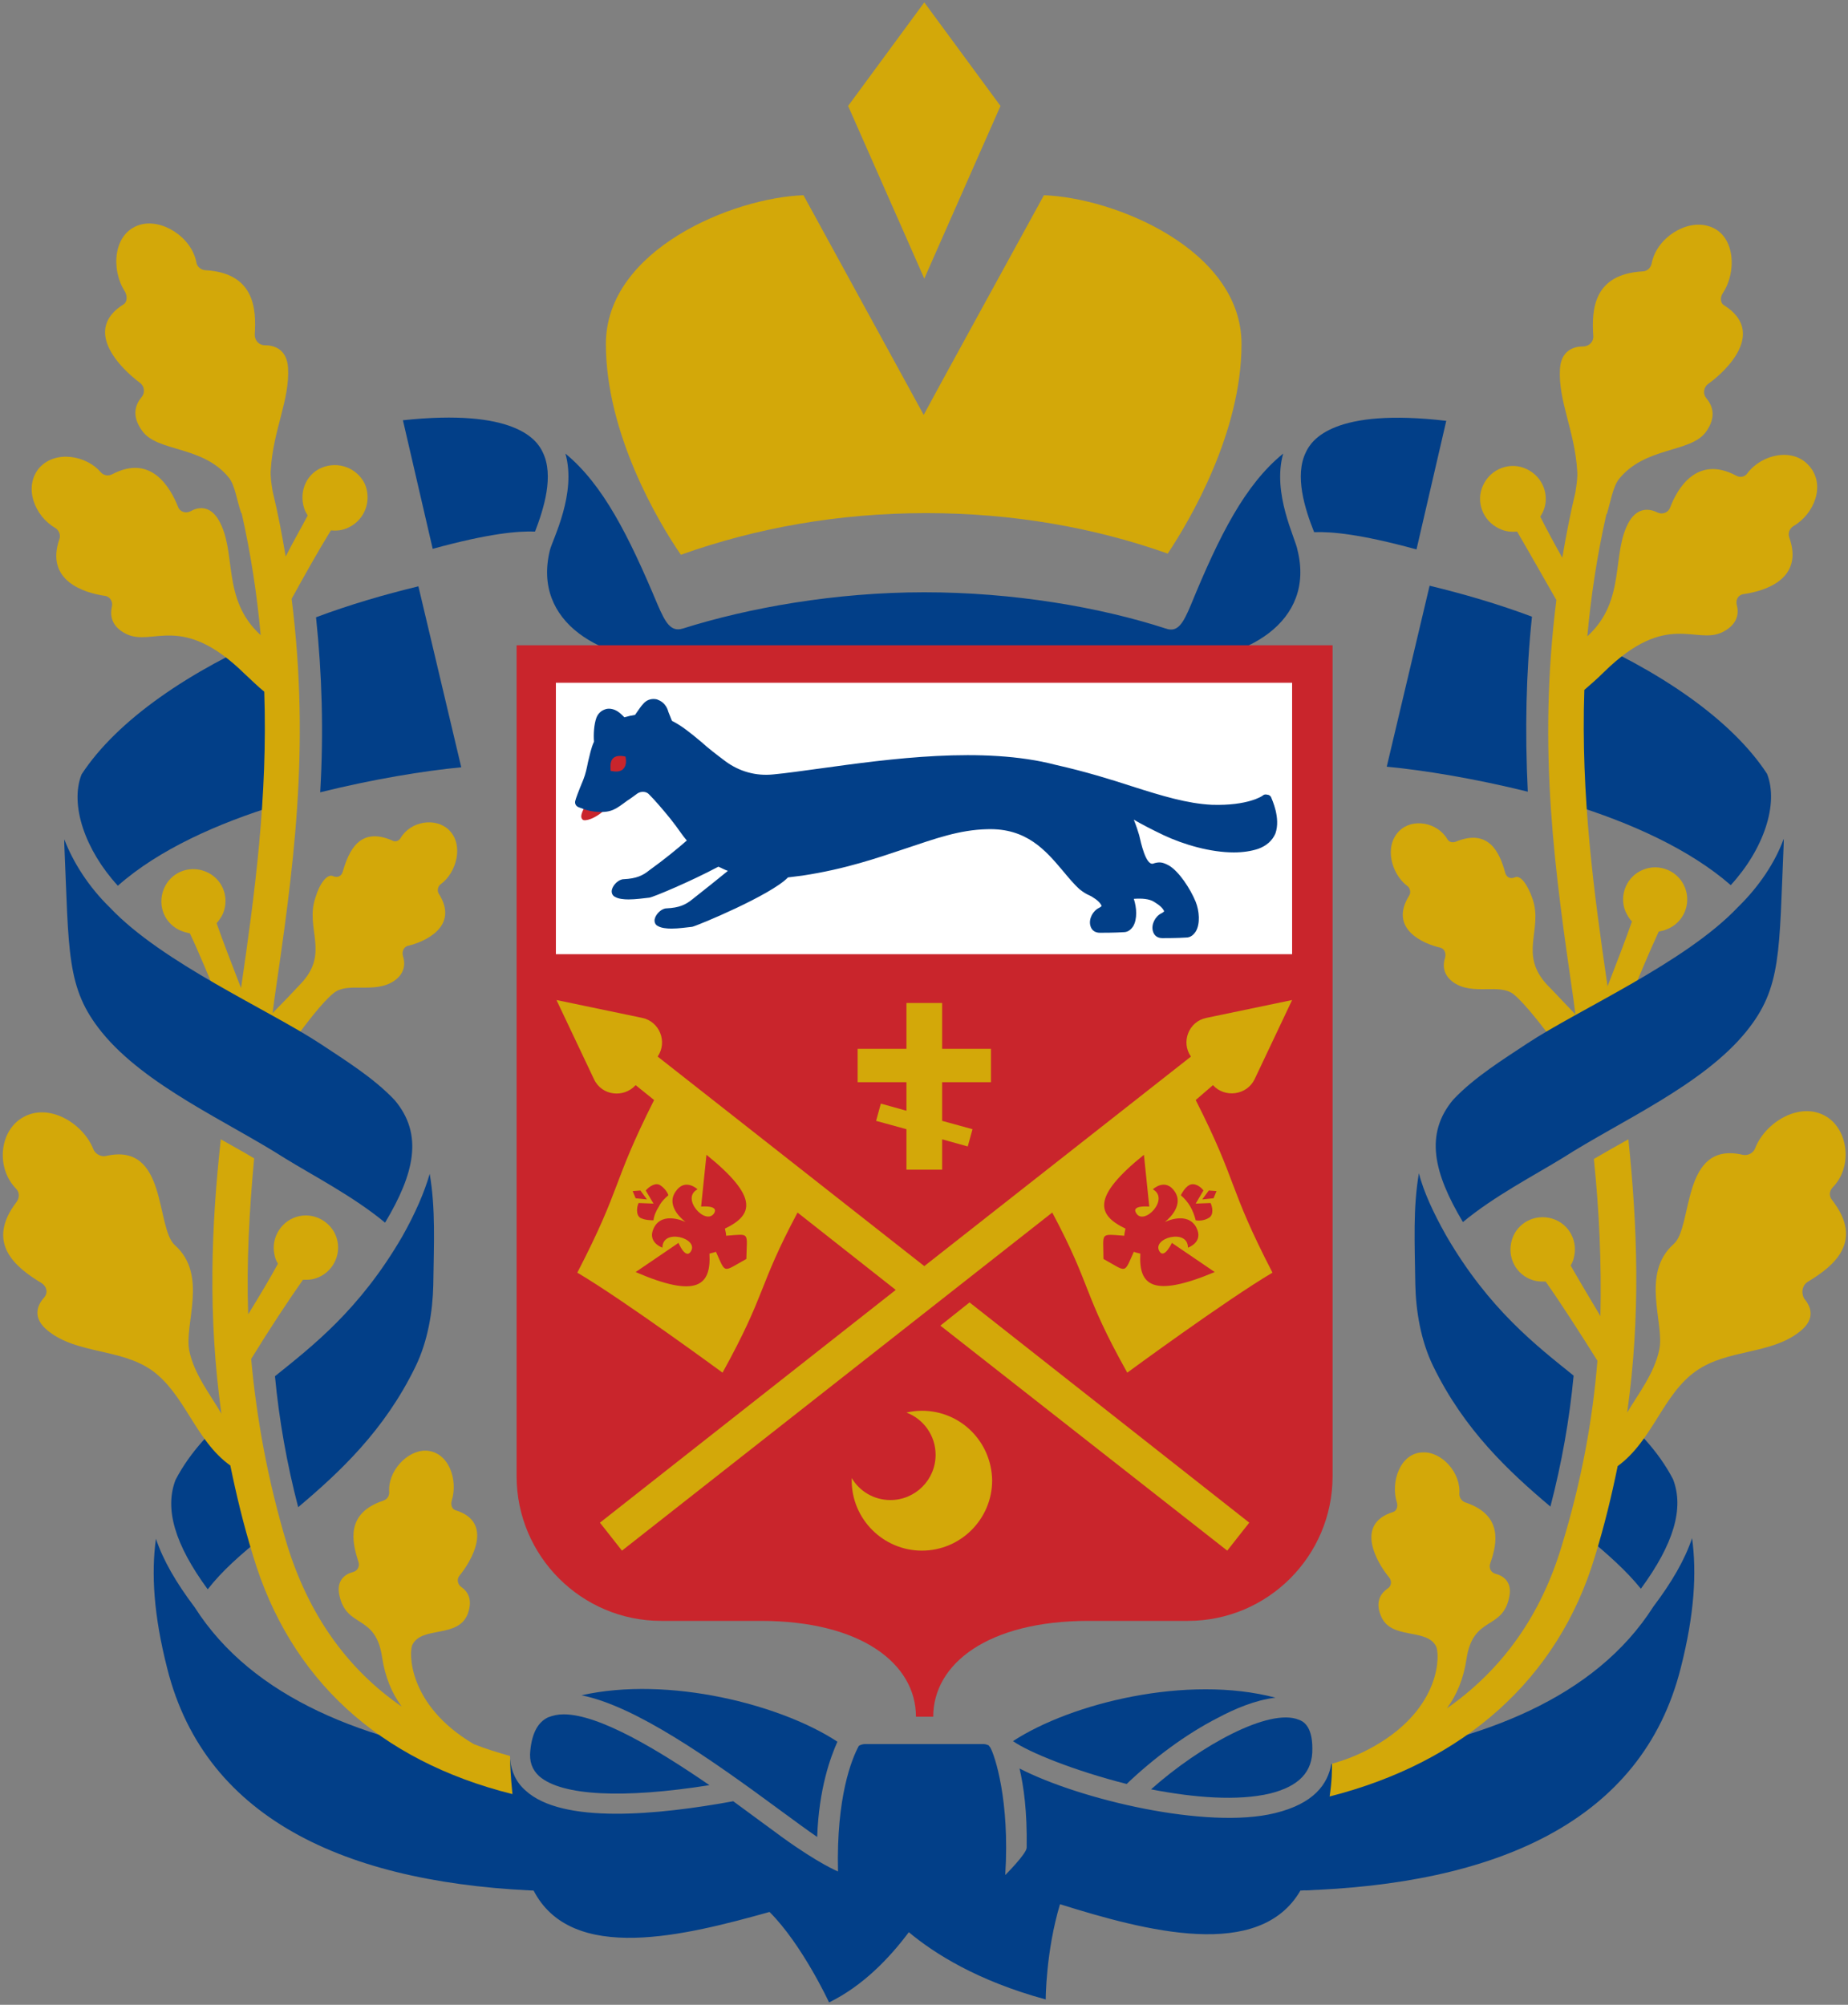 <?xml version="1.0" encoding="utf-8"?>
<!-- Generator: Adobe Illustrator 24.3.0, SVG Export Plug-In . SVG Version: 6.00 Build 0)  -->
<svg version="1.1" id="Layer_1" xmlns="http://www.w3.org/2000/svg" xmlns:xlink="http://www.w3.org/1999/xlink" x="0px" y="0px"
	 viewBox="0 0 310.5 336.8" style="enable-background:new 0 0 310.5 336.8;" xml:space="preserve">
<rect x="0" y="0" width="310.5" height="336.8" fill="#808080" stroke="none"/>
<style type="text/css">
	.st0{fill:#023F88;}
	.st1{fill-rule:evenodd;clip-rule:evenodd;fill:#D3A809;}
	.st2{fill-rule:evenodd;clip-rule:evenodd;fill:#C9252C;}
	.st3{fill-rule:evenodd;clip-rule:evenodd;fill:#FFFFFF;}
	.st4{stroke:#FFFFFF;stroke-width:3;stroke-miterlimit:10;}
	.st5{fill:#D3A809;}
	.st6{fill:#C9252C;}
</style>
<g>
	<path class="st0" d="M72.2,197.2c1,5.9,0.7,11.6,0.6,18.7c-0.1,4.4-0.9,9.4-3,13.7c-5.2,10.7-12.7,17.7-19.7,23.6
		c-1.9-7.3-3.2-14.6-3.9-22c6.2-5,14.2-11.1,21.4-23.5l0,0C69.8,203.8,71.3,200.3,72.2,197.2"/>
	<path class="st0" d="M19.8,148.8c-5.5-6-8.1-13.6-6.1-18.7c6-9.2,18.3-17.5,32.6-23.6c0.9,9,0.4,28.7,0.4,28.7
		C36.6,138.3,26.7,142.7,19.8,148.8"/>
	<path class="st0" d="M32.7,270L32.7,270c9.8,15.4,28.8,22.6,50.3,25.7c0.4,2.5,0.9,5.3,1.5,8.4c0.7,4.3,2.9,13.5,7.5,13.6
		c-32.7-1-57.4-11.5-63.9-37.4c-2.3-9-2.7-16-1.9-21.8C27.4,262.1,29.6,265.9,32.7,270"/>
	<path class="st0" d="M34.9,267c-5.5-7.5-7.3-13.5-5.4-18.4c2.5-4.8,6.2-8.5,10.2-12c1,7.3,2.4,14.4,4.4,21.6
		C40.5,261.1,37.3,263.9,34.9,267"/>
	<path class="st0" d="M53.1,103.7c5.6-2.1,11.4-3.8,17.2-5.2l7.2,30.4c-6.3,0.6-14.8,2-23.7,4.2C54.4,122.9,54.1,113.2,53.1,103.7"
		/>
	<path class="st0" d="M238.4,197.1c-1,5.9-0.7,11.6-0.6,18.7c0.1,4.4,0.9,9.4,3,13.7c5.2,10.7,12.7,17.7,19.7,23.6
		c1.9-7.3,3.2-14.6,3.9-22c-6.2-5-14.2-11.1-21.4-23.5l0,0C240.8,203.7,239.2,200.2,238.4,197.1"/>
	<path class="st0" d="M290.8,148.7c5.5-6,8.1-13.6,6.1-18.7c-6-9.2-18.3-17.5-32.6-23.6c-0.9,9-0.4,28.7-0.4,28.7
		C273.9,138.2,283.8,142.6,290.8,148.7"/>
	<path class="st0" d="M277.8,269.9L277.8,269.9c-9.8,15.4-28.8,22.6-50.3,25.7c-0.4,2.5-0.9,5.3-1.5,8.4c-0.7,4.3-2.9,13.5-7.5,13.6
		c32.7-1,57.4-11.5,63.9-37.4c2.3-9,2.7-16,1.9-21.8C283.1,262,280.9,265.8,277.8,269.9"/>
	<path class="st0" d="M275.7,266.9c5.5-7.5,7.3-13.5,5.4-18.4c-2.5-4.8-6.2-8.5-10.2-12c-1,7.3-2.4,14.4-4.4,21.6
		C270,261,273.2,263.8,275.7,266.9"/>
	<path class="st0" d="M257.4,103.6c-5.6-2.1-11.4-3.8-17.2-5.2l-7.2,30.4c6.3,0.6,14.8,2,23.7,4.2
		C256.2,122.8,256.4,113.1,257.4,103.6"/>
	<g>
		<path class="st0" d="M215.6,76.2c-6.4,5.2-10.7,13.7-15.5,25.4c-1.3,3.1-2.2,4.7-4.2,4c-11.1-3.6-25.6-6.1-40.6-6.1
			c-15,0-29.5,2.6-40.6,6.1c-2,0.6-2.9-1-4.2-4c-4.9-11.7-9.2-20.2-15.5-25.4c1.9,6.7-2.1,14.3-2.6,16.2c-3,12.1,8.5,18.9,22.2,18.9
			c1.1,0,80.2,0,81.2,0c13.8,0,25.2-6.9,22.2-18.9C217.7,90.5,213.7,82.9,215.6,76.2z"/>
		<path class="st0" d="M219.4,76c-1.9,3.9-0.2,9.4,1.4,13.4c2.9-0.1,7.7,0.3,17.2,2.9l5-21.6C224.2,68.5,220.4,73.8,219.4,76z"/>
		<path class="st0" d="M91.2,76c-1-2.2-4.8-7.4-23.5-5.4l5,21.6c9.5-2.6,14.3-3,17.2-2.9C91.4,85.4,93.1,79.9,91.2,76z"/>
	</g>
	<path class="st0" d="M131.2,304.2c2.3,1.7,4.5,3.3,6.1,4.4c0.3-8.1,2.2-13.3,3.4-16c-9.4-6.2-28.3-11.1-43-7.8
		C106.7,286.6,119,295.2,131.2,304.2z"/>
	<path class="st0" d="M213.4,301.3c4.8-1.2,7.2-3.6,7.1-7.6c0-3.9-1.7-4.6-2.3-4.8c-4.9-2-16.5,4.3-24.8,11.7
		C200.6,302,207.9,302.6,213.4,301.3z"/>
	<path class="st0" d="M119.2,299.9c-8.6-5.9-18.5-11.9-24.5-11.9c-1,0-1.8,0.2-2.6,0.5c-1.7,0.8-2.7,2.6-3,5.6
		c-0.2,1.8,0.3,3.2,1.5,4.3C94.4,301.7,104.7,302.2,119.2,299.9z"/>
	<path class="st0" d="M189.3,299.7c4.5-4.3,10-8.4,15.3-11.1c2.8-1.5,6.3-3,9.7-3.4c-14.8-3.9-34.3,0.9-44.1,7.3
		C172.9,294.4,180.6,297.5,189.3,299.7z"/>
	<path class="st0" d="M223.7,296.3c-0.6,3.4-2.9,6.7-9.5,8.3c-11.4,2.8-32.8-2.3-42.9-7.5c0.7,3,1.3,7.2,1.2,13.3
		c0,1-3.6,4.6-3.6,4.6c0.8-12.6-1.8-20.2-2.5-21.4c-0.1-0.1-0.2-0.3-0.3-0.4c-0.3-0.1-0.5-0.2-0.8-0.2c-6.7,0-17.2,0-20,0
		c-0.3,0-0.7,0.1-1,0.3c-1.2,2.2-3.8,8.6-3.5,21.1c0,0-3.2-1.3-9.3-5.7c-1.8-1.3-6.1-4.5-8.3-6.1c-12.6,2.3-28.7,3.9-34.9-1.8
		c-1.6-1.4-2.4-3.2-2.6-5.3c-22.7-2.7-25.8,20.3,3.9,22c6.4,12.6,25.7,7.6,39.7,3.7c5.5,5.5,10,15.2,10,15.2
		c5.7-2.8,10.1-7.4,13.4-11.8c4.3,3.6,11.6,8.2,23,11.3c0,0,0-8,2.4-16c14.4,4.5,33.5,9.6,40.4-2.3
		C249.2,316.2,223.7,296.4,223.7,296.3z"/>
	<path class="st1" d="M155.6,86.2c14.5,0,28.2,2.4,40.6,6.8c3.8-5.7,12.4-20.4,12.4-35.2c0-15.9-21.4-24.6-33.2-25
		c0,0-20.2,36.8-20.2,36.9L135,32.8c-11.8,0.4-33.2,9.1-33.2,25c0,15,8.8,29.9,12.6,35.4C127,88.7,140.9,86.2,155.6,86.2z"/>
	<polygon class="st1" points="168.1,17.8 155.3,0.4 142.5,17.8 155.3,46.8 	"/>
	<path class="st2" d="M223.8,108.4h-137V248c0,13.4,10.9,24.3,24.3,24.3h16.7c16.9,0,26.1,7.2,26.1,16.1l0,0h2.9l0,0
		c0-8.9,9.2-16.1,26.1-16.1h16.7c13.4,0,24.3-10.9,24.3-24.3V108.4H223.8z"/>
	<rect x="93.4" y="114.7" class="st3" width="123.7" height="45.6"/>
	<path class="st4" d="M101,290.4"/>
	<path class="st5" d="M154.9,237c-0.9,0-1.7,0.1-2.6,0.3c2.9,1.1,4.9,3.9,4.9,7.1c0,4.2-3.4,7.6-7.6,7.6c-2.8,0-5.2-1.5-6.5-3.7
		c0,0.1,0,0.3,0,0.4c0,6.5,5.3,11.8,11.8,11.8s11.8-5.3,11.8-11.8C166.6,242.2,161.4,237,154.9,237z"/>
	<polygon class="st5" points="152.3,186.6 148,185.4 147.2,188.3 152.3,189.7 152.3,196.5 158.3,196.5 158.3,191.4 162.6,192.6 
		163.4,189.7 158.3,188.3 158.3,181.8 166.5,181.8 166.5,176.2 158.3,176.2 158.3,168.5 152.3,168.5 152.3,176.2 144.1,176.2 
		144.1,181.8 152.3,181.8 	"/>
	<polygon class="st5" points="158,222.7 206.2,260.5 209.9,255.8 162.9,218.8 	"/>
	<g>
		<path class="st6" d="M102.3,134.4c-0.2-0.4-0.6-0.6-1.1-0.5l-1.8,0.3c-0.3,0.1-0.5,0.2-0.7,0.5c-1.2,2.1-1.2,2.6-0.8,3
			c0.3,0.3,2.1,0,4.2-2.1C102.5,135.3,102.6,134.8,102.3,134.4z"/>
		<path class="st0" d="M213.6,134c-0.1-0.3-0.4-0.5-0.7-0.5c-0.3-0.1-0.6,0-0.8,0.2c0,0-2.4,1.7-8.5,1.5c-4.1-0.2-8.4-1.5-13.4-3.1
			c-3.7-1.2-7.9-2.5-12.8-3.6l0,0c-12.2-3.2-28-1-39.6,0.6c-3,0.4-5.7,0.8-7.9,1c-2.9,0.3-5.7-0.5-8-2.2c-1.6-1.2-2.9-2.2-4-3.2
			c-1.9-1.6-3.4-2.8-5-3.6c-0.2-0.5-0.4-1-0.6-1.5c-0.4-1.5-1.4-1.9-1.9-2.1c-0.8-0.2-1.6,0-2.2,0.6c-0.5,0.5-1,1.3-1.5,2
			c-0.6,0.1-1.1,0.2-1.8,0.4c-0.1-0.1-0.3-0.3-0.4-0.4c-1.1-1.1-2.1-1.1-2.6-1c-0.8,0.2-1.4,0.7-1.7,1.5c-0.4,1.1-0.5,2.8-0.4,4
			c-0.5,1.1-0.7,2.2-1,3.4c-0.2,1-0.4,2-0.8,3c-0.8,1.9-1.3,3.3-1.3,3.4c-0.2,0.5,0,1,0.5,1.2c0.1,0,1.4,0.7,3.3,0.8
			c2.3,0.1,3-0.5,4.9-1.9c0.5-0.3,1-0.7,1.7-1.2c0.6-0.4,1.5-0.4,2,0.2c0.9,0.9,2.2,2.4,3.5,4c0.3,0.4,0.6,0.8,1,1.3
			c0.6,0.8,1.1,1.6,1.8,2.4c-1.6,1.4-3.8,3.2-6.3,5c-1.1,0.9-2.2,1.4-4.3,1.5c-0.8,0-1.8,0.9-2,1.8c-0.1,0.5,0.1,1,0.6,1.2
			c0.5,0.3,1.4,0.4,2.2,0.4c1.2,0,2.6-0.2,3.5-0.3c0.7-0.1,6.9-2.7,11.6-5.2c0.5,0.2,1,0.5,1.6,0.7c-1.6,1.3-3.7,3-6,4.8
			c-1.1,0.9-2.2,1.4-4.3,1.5c-0.8,0-1.8,0.9-2,1.8c-0.1,0.5,0.1,1,0.6,1.2c0.5,0.3,1.4,0.4,2.2,0.4c1.2,0,2.6-0.2,3.5-0.3
			c0.9-0.2,13.2-5.3,16.1-8.3c0.8-0.1,1.6-0.2,2.4-0.3c7.3-1.1,12.7-3,17.5-4.6s8.9-3.1,13.6-3.2c6.6-0.2,9.8,3.6,12.6,6.9
			c1,1.2,1.9,2.3,2.9,3.2c0.5,0.4,1.1,0.8,1.6,1l0.4,0.2c1,0.6,1.5,1.1,1.7,1.6c-0.1,0.1-0.2,0.2-0.4,0.3c-1.1,0.5-1.8,1.9-1.5,3
			c0.2,0.8,0.8,1.2,1.6,1.2l0,0c0.4,0,2.6,0,4-0.1c0.7,0,1.2-0.4,1.6-1c0.7-1.2,0.6-3.1,0.1-4.6c1.4-0.1,2.6,0,3.4,0.5
			c1,0.6,1.5,1.1,1.7,1.6c-0.1,0.1-0.2,0.2-0.4,0.3c-1.1,0.5-1.8,1.9-1.5,3c0.2,0.8,0.8,1.2,1.6,1.2l0,0c0.4,0,2.6,0,4-0.1
			c0.7,0,1.2-0.4,1.6-1c0.8-1.3,0.6-3.5,0-5c-0.9-2.2-2.8-5.1-4.5-6.1c-1.1-0.6-1.6-0.6-2.4-0.4l-0.3,0.1c-1.2,0.2-2-3.5-2.3-4.8
			c-0.2-0.7-0.5-1.6-0.9-2.6c1.2,0.7,2.9,1.6,5,2.6c3.4,1.6,7.9,2.9,11.8,2.9c1.5,0,2.9-0.2,4.1-0.6c1.4-0.5,2.4-1.4,2.9-2.6
			C215.2,137.4,213.7,134.3,213.6,134z"/>
		<path class="st2" d="M104.7,129.2c-0.6,0.6-1.6,0.4-2.1,0.3c0-0.4-0.2-1.5,0.4-2.1s1.6-0.4,2.1-0.3
			C105.2,127.7,105.3,128.6,104.7,129.2z"/>
	</g>
	<g>
		<path class="st5" d="M236.4,148.8c0.5,0.3,0.7,1.1,0.4,1.6c-3.6,5.7,2.5,8.2,5.2,8.8c0.7,0.2,1,0.9,0.8,1.7
			c-0.4,1.2-0.4,2.9,1.5,4.2c3.3,2.2,7.7,0,10.1,2c1.8,1.5,4.7,5.2,7.2,8.6c3.5-2,7.6-4.2,11.7-6.6c1.9-4.6,4-9.6,5.4-12.6
			c0.5-0.1,1-0.2,1.4-0.4c2.8-1.1,4.1-4.3,3-7c-1.1-2.8-4.3-4.1-7-3c-2.8,1.1-4.1,4.3-3,7c0.3,0.6,0.6,1.2,1.1,1.7
			c-1,2.9-2.6,7-4.1,10.9c-2.3-15.8-4.5-32-3.9-49.8c0.9-0.8,2-1.7,3.3-3c10.6-10.4,15.4-4.5,19.9-6.7c2.6-1.3,2.8-3.2,2.4-4.6
			c-0.2-0.9,0.3-1.7,1.2-1.8c3.5-0.5,10.2-2.5,7.6-9.6c-0.2-0.7,0.1-1.4,0.7-1.8c3.5-2,5.5-6.9,2.7-10.1c-2.7-3.2-8-2-10.4,1.2
			c-0.4,0.6-1.2,0.8-1.9,0.4c-6.6-3.5-9.9,2.2-11.1,5.4c-0.3,0.8-1.3,1.2-2.1,0.8c-1.2-0.6-3.2-1-4.7,1.4
			c-3.2,5.4-0.4,13.3-7.1,19.4c0.6-6.6,1.6-13.4,3.2-20.5l0.1-0.1c0.6-2,1-4.5,2-5.8c4.4-5.5,12-4.4,14.6-7.9
			c1.9-2.6,1.1-4.5,0.1-5.7c-0.6-0.7-0.5-1.8,0.3-2.4c3.1-2.2,9.8-8.7,2.7-13.2c-0.7-0.4-0.7-1.4-0.2-2.1c2.4-3.7,2-9.9-2.4-11.2
			c-3.8-1.2-8.8,2-9.6,6.3c-0.2,0.8-0.8,1.3-1.6,1.3c-8.1,0.5-8.5,6.3-8.2,10.8c0.1,1-0.7,1.8-1.7,1.8c-1.5,0-3.7,0.6-3.9,3.8
			c-0.3,5.4,2.5,10.4,2.9,17.1c0.1,1-0.1,2.3-0.3,3.6c-0.9,3.8-1.6,7.4-2.2,11c-1.3-2.3-2.6-4.7-3.7-6.9c0.1-0.2,0.3-0.5,0.4-0.7
			c1.3-2.7,0.1-6-2.7-7.3c-2.7-1.3-6-0.1-7.3,2.7c-1.3,2.7-0.1,6,2.7,7.3c1,0.5,2,0.6,3,0.5c2,3.4,4.3,7.5,6.6,11.5
			c-3.2,25.5-0.2,45.8,2.9,67.3c0.1,0.8,0.2,1.6,0.3,2.3c-1.2-1.2-3.5-3.7-4.7-4.9c-4.9-5.2-0.7-9.3-2.5-14.5c-0.8-2.3-2-4.1-3-3.6
			c-0.7,0.3-1.4,0-1.6-0.8c-0.9-3.3-2.7-7.5-8.3-5.2c-0.5,0.2-1.1,0.1-1.4-0.4c-1.7-2.9-5.9-3.6-8.1-1.4
			C232.5,142.2,233.8,146.8,236.4,148.8z"/>
		<path class="st5" d="M307.9,199.5c3.4-3.4,2.7-9.6-1-11.9c-4.4-2.7-10.3,0.9-12,5.3c-0.3,0.8-1.2,1.3-2.1,1.1
			c-10.4-2.4-8.3,12.2-11.6,15c-5.6,5-1.5,13.3-2.4,17.7c-0.8,4-3.7,7.7-5.4,10.6c2.3-16.4,1.7-31.4,0.2-45.9
			c-2,1.1-3.9,2.2-5.8,3.3c0.9,8.7,1.3,17.5,1.1,26.4c-1.9-3.2-3.7-6.2-5-8.5c0.3-0.5,0.5-1,0.6-1.6c0.6-2.9-1.2-5.8-4.2-6.4
			c-2.9-0.6-5.8,1.2-6.4,4.2c-0.6,2.9,1.2,5.8,4.2,6.4c0.5,0.1,1.1,0.1,1.6,0.1c2.4,3.4,5.7,8.5,8.7,13.3c-0.8,9.8-2.6,20-6,31.1
			c-3.5,11.7-10,20.8-19.3,27.3c1.7-2.3,2.8-5,3.3-8.3c1.1-7.4,6.1-4.7,7.2-10.5c0.5-2.5-1.1-3.5-2.3-3.8c-0.8-0.2-1.2-1-0.9-1.8
			c1.2-3.4,2.1-8.1-4.2-10.2c-0.6-0.2-1-0.8-1-1.4c0.3-3.6-3-7.2-6.2-7c-3.7,0.1-5.4,4.9-4.3,8.4c0.2,0.6,0,1.4-0.6,1.6
			c-6.6,2-2.7,8.6-0.7,11c0.5,0.6,0.4,1.5-0.3,1.9c-1,0.7-2.1,2.1-1.1,4.5c1.6,4.2,7.7,2,9.3,5.2c0.6,1.2,1,10.2-10.3,16.7
			c-2.8,1.6-5.1,2.4-7.2,3c0,1,0,2.9-0.4,5.5c22.4-5.7,38.4-19.6,44.6-40.4c1.6-5.2,2.8-10.2,3.8-15.1c5.9-4.3,7.6-12.1,13.2-16
			c5.3-3.7,12.5-2.7,17.4-6.6c2.8-2.2,1.8-4.3,0.7-5.6c-0.5-1-0.3-2.2,0.7-2.8c4.3-2.6,9.4-6.7,4.1-13.6
			C307.3,201,307.3,200.2,307.9,199.5z"/>
	</g>
	<g>
		<path class="st5" d="M85.7,295c-2.1-0.6-4.1-1.2-6.1-2c-11.2-6.6-10.9-15.6-10.3-16.7c1.6-3.2,7.7-1,9.3-5.2
			c0.9-2.5-0.1-3.8-1.1-4.5c-0.6-0.4-0.8-1.3-0.3-1.9c2-2.4,5.9-9-0.7-11c-0.6-0.2-0.8-1-0.6-1.6c1.1-3.5-0.5-8.2-4.3-8.4
			c-3.2-0.1-6.5,3.5-6.2,7c0,0.7-0.4,1.2-1,1.4c-6.3,2.1-5.3,6.8-4.2,10.2c0.3,0.8-0.1,1.6-0.9,1.8c-1.2,0.3-2.8,1.3-2.3,3.8
			c1.2,5.8,6.1,3.1,7.2,10.5c0.5,3.3,1.6,6,3.3,8.3c-9.3-6.4-15.7-15.6-19.3-27.3c-3.3-11-5.1-21.3-6-31.1c3-4.9,6.3-9.9,8.7-13.3
			c0.5,0,1.1,0,1.6-0.1c2.9-0.6,4.8-3.5,4.2-6.4s-3.5-4.8-6.4-4.2s-4.8,3.5-4.2,6.4c0.1,0.6,0.3,1.1,0.6,1.6c-1.3,2.4-3.1,5.4-5,8.5
			c-0.3-8.7,0.2-17.6,1-26.2c-1.8-1.1-3.7-2.1-5.6-3.2c-1.6,14.5-2.2,29.6,0.1,46.1c-1.7-3-4.6-6.6-5.4-10.6
			c-0.9-4.4,3.2-12.7-2.4-17.7c-3.3-2.9-1.2-17.4-11.6-15c-0.9,0.2-1.8-0.4-2.1-1.1c-1.7-4.4-7.6-8-12-5.3c-3.8,2.3-4.4,8.4-1,11.9
			c0.6,0.6,0.6,1.5,0.1,2.2c-5.3,6.9-0.2,11,4.1,13.6c1,0.6,1.2,1.7,0.5,2.5c-1.1,1.2-2.1,3.4,0.7,5.6c4.9,3.9,12.1,2.9,17.4,6.6
			c5.6,4,7.3,11.8,13.2,16c1,4.9,2.2,9.9,3.8,15.1c6.2,20.8,21.2,34.5,43.6,40.1C85.8,298.5,85.7,296.2,85.7,295z"/>
		<path class="st5" d="M9.3,88.7c0.6,0.4,0.9,1.1,0.7,1.8c-2.5,7.1,4.2,9.1,7.6,9.6c0.9,0.1,1.4,1,1.2,1.8c-0.3,1.4-0.2,3.3,2.4,4.6
			c4.5,2.2,9.3-3.7,19.9,6.7c1.3,1.2,2.3,2.2,3.3,3c0.6,17.7-1.6,34-3.9,49.8c-1.5-3.9-3.1-8-4.1-10.9c0.4-0.5,0.8-1,1.1-1.7
			c1.1-2.8-0.2-5.9-3-7s-5.9,0.2-7,3s0.2,5.9,3,7c0.5,0.2,1,0.3,1.4,0.4c1.4,2.9,3.4,7.8,5.3,12.3c4.1,2.3,8.1,4.5,11.6,6.5
			c2.5-3.5,5.4-7.3,7.3-8.8c2.4-1.9,6.8,0.2,10.1-2c1.9-1.3,1.9-3,1.5-4.2c-0.2-0.7,0.1-1.5,0.8-1.7c2.7-0.6,8.8-3.2,5.2-8.8
			c-0.3-0.5-0.1-1.3,0.4-1.6c2.6-1.9,3.9-6.6,1.3-9.1c-2.2-2.1-6.4-1.5-8.1,1.4c-0.3,0.5-0.9,0.7-1.4,0.4c-5.5-2.4-7.3,1.8-8.3,5.2
			c-0.2,0.8-0.9,1.1-1.6,0.8c-1-0.5-2.3,1.2-3,3.6c-1.8,5.2,2.5,9.3-2.5,14.5c-1.2,1.3-3.5,3.7-4.7,4.9c0.1-0.8,0.2-1.5,0.3-2.3
			c3.1-21.4,6.1-41.8,2.9-67.3c2.2-4,4.5-8.1,6.6-11.5c1,0.1,2,0,3-0.5c2.7-1.3,3.9-4.5,2.7-7.3c-1.3-2.7-4.5-3.9-7.3-2.7
			s-3.9,4.5-2.7,7.3c0.1,0.2,0.3,0.5,0.4,0.7c-1.1,2.1-2.5,4.5-3.7,6.9c-0.6-3.6-1.3-7.3-2.2-11c-0.2-1.3-0.4-2.5-0.3-3.6
			c0.4-6.7,3.2-11.7,2.9-17.1C48.2,58.6,46,58,44.5,58c-1,0-1.7-0.8-1.7-1.8c0.3-4.4-0.1-10.3-8.2-10.8c-0.8,0-1.5-0.6-1.6-1.3
			c-0.8-4.3-5.9-7.5-9.6-6.3C19,39.2,18.6,45.3,21,49c0.4,0.7,0.4,1.7-0.2,2.1c-7.1,4.4-0.4,10.9,2.7,13.2c0.8,0.6,0.9,1.7,0.3,2.4
			c-1,1.2-1.8,3.1,0.1,5.7c2.6,3.6,10.2,2.4,14.6,7.9c1,1.3,1.3,3.8,2,5.8c0,0.1,0.1,0.1,0.1,0.1c1.6,7.1,2.6,13.9,3.2,20.5
			c-6.7-6.1-3.9-14-7.1-19.4c-1.5-2.5-3.5-2.1-4.7-1.4c-0.8,0.4-1.8,0.1-2.1-0.8c-1.3-3.2-4.5-8.9-11.1-5.4
			c-0.6,0.3-1.4,0.2-1.9-0.4c-2.3-2.7-7.5-3.8-10.3-0.7C3.9,81.8,5.8,86.7,9.3,88.7z"/>
	</g>
	<path class="st0" d="M292,152.4c-8.8,9.3-26.6,17.1-35.4,22.9c-3.9,2.6-8.8,5.6-12.4,9.4c-4.9,5.8-3.3,12.4,1.6,20.6
		c5.3-4.4,12.1-7.9,16.8-10.8c9.7-6.2,23.5-12.2,30.8-21.2c6-7.4,5.5-13.3,6.3-31.7c0-0.2,0-0.5,0-0.7
		C298.3,144.8,295.6,148.9,292,152.4"/>
	<path class="st0" d="M18.5,152.5c8.8,9.3,26.6,17.1,35.4,22.9c3.9,2.6,8.8,5.6,12.4,9.4c4.9,5.8,3.3,12.4-1.6,20.6
		c-5.3-4.4-12.1-7.9-16.8-10.8c-9.7-6.2-23.5-12.2-30.8-21.2c-6-7.4-5.5-13.3-6.3-31.7c0-0.2,0-0.5,0-0.7
		C12.3,144.9,14.9,149,18.5,152.5"/>
	<path class="st5" d="M203.8,182.3c2,2.2,5.7,1.7,7-1l6.3-13.3l-14.4,3c-3,0.6-4.3,4.1-2.6,6.5l-44.8,35.2l-44.8-35.2
		c1.7-2.5,0.3-5.9-2.6-6.5l-14.4-3l6.3,13.3c1.3,2.8,5,3.2,7,1l3.1,2.5c-7.2,14.3-5.3,14.3-12.9,29c7.8,4.6,24.4,16.8,24.4,16.8
		c7.5-13.6,5.8-14.1,12.6-26.9l16.5,13l-49.7,39.1l3.7,4.7l72.3-56.8c6.8,12.8,5,13.3,12.6,26.9c0,0,16.6-12.2,24.4-16.8
		c-7.6-14.7-5.7-14.8-12.9-29L203.8,182.3z M110.9,199.1c0.8,0.5,1.3,1.3,1.4,1.7c-0.6,0.5-1.2,1.1-1.6,1.9
		c-0.5,0.8-0.8,1.5-0.9,2.3c-0.4,0-1.4,0-2.2-0.4c-0.8-0.5-0.6-1.9-0.3-2.5c0,0,2.5,0.1,2.5,0.1c0,0-1.3-2.2-1.3-2.2
		C109,199.4,110.1,198.6,110.9,199.1z M107.6,200l1.1,1.5l-1.9-0.2l-0.5-1.2L107.6,200z M125.4,211.5c-4,2.2-3.4,2.6-5.1-1.2
		c-0.3,0.1-0.7,0.2-1.1,0.3c0.3,5.3-2,7.6-12.4,3.1l7.2-4.9c0,0,1.2,2.9,2.1,1.4c1.3-2.2-4.8-3.9-4.8-0.6c0,0-2.7-0.9-1.4-3.4
		c1.5-2.8,5.3-0.9,5.3-0.9s-3.5-2.5-1.7-5.1c1.6-2.4,3.7-0.4,3.7-0.4c-2.9,1.5,1.4,6.2,2.8,4c0.8-1.4-2.2-1.1-2.2-1.1l0.9-8.7
		c8.8,7.1,7.9,10.1,3.1,12.4c0.1,0.5,0.2,0.8,0.2,1.2C126.1,207.3,125.5,206.9,125.4,211.5z M191.6,210.6c-0.5-0.1-0.8-0.2-1.1-0.3
		c-1.7,3.8-1.1,3.4-5.1,1.2c0-4.5-0.7-4.2,3.5-3.9c0-0.3,0.1-0.7,0.2-1.2c-4.8-2.3-5.7-5.3,3.1-12.4l0.9,8.7c0,0-3.1-0.3-2.2,1.1
		c1.3,2.2,5.7-2.4,2.8-4c0,0,2.1-2,3.7,0.4c1.7,2.6-1.7,5.1-1.7,5.1s3.8-1.9,5.3,0.9c1.3,2.5-1.4,3.4-1.4,3.4c0-3.3-6.1-1.6-4.8,0.6
		c0.8,1.4,2.1-1.4,2.1-1.4l7.2,4.9C193.6,218.1,191.3,215.9,191.6,210.6z M204.4,200.1l-0.5,1.2l-1.9,0.2l1.1-1.5L204.4,200.1z
		 M202.2,200c0,0-1.3,2.2-1.3,2.2c0,0,2.5-0.1,2.5-0.1c0.3,0.6,0.6,2-0.3,2.5c-0.8,0.5-1.8,0.5-2.2,0.4c-0.2-0.8-0.5-1.6-0.9-2.3
		c-0.4-0.7-1-1.4-1.6-1.9c0.2-0.4,0.7-1.3,1.4-1.7C200.7,198.6,201.8,199.4,202.2,200z"/>
</g>
</svg>
